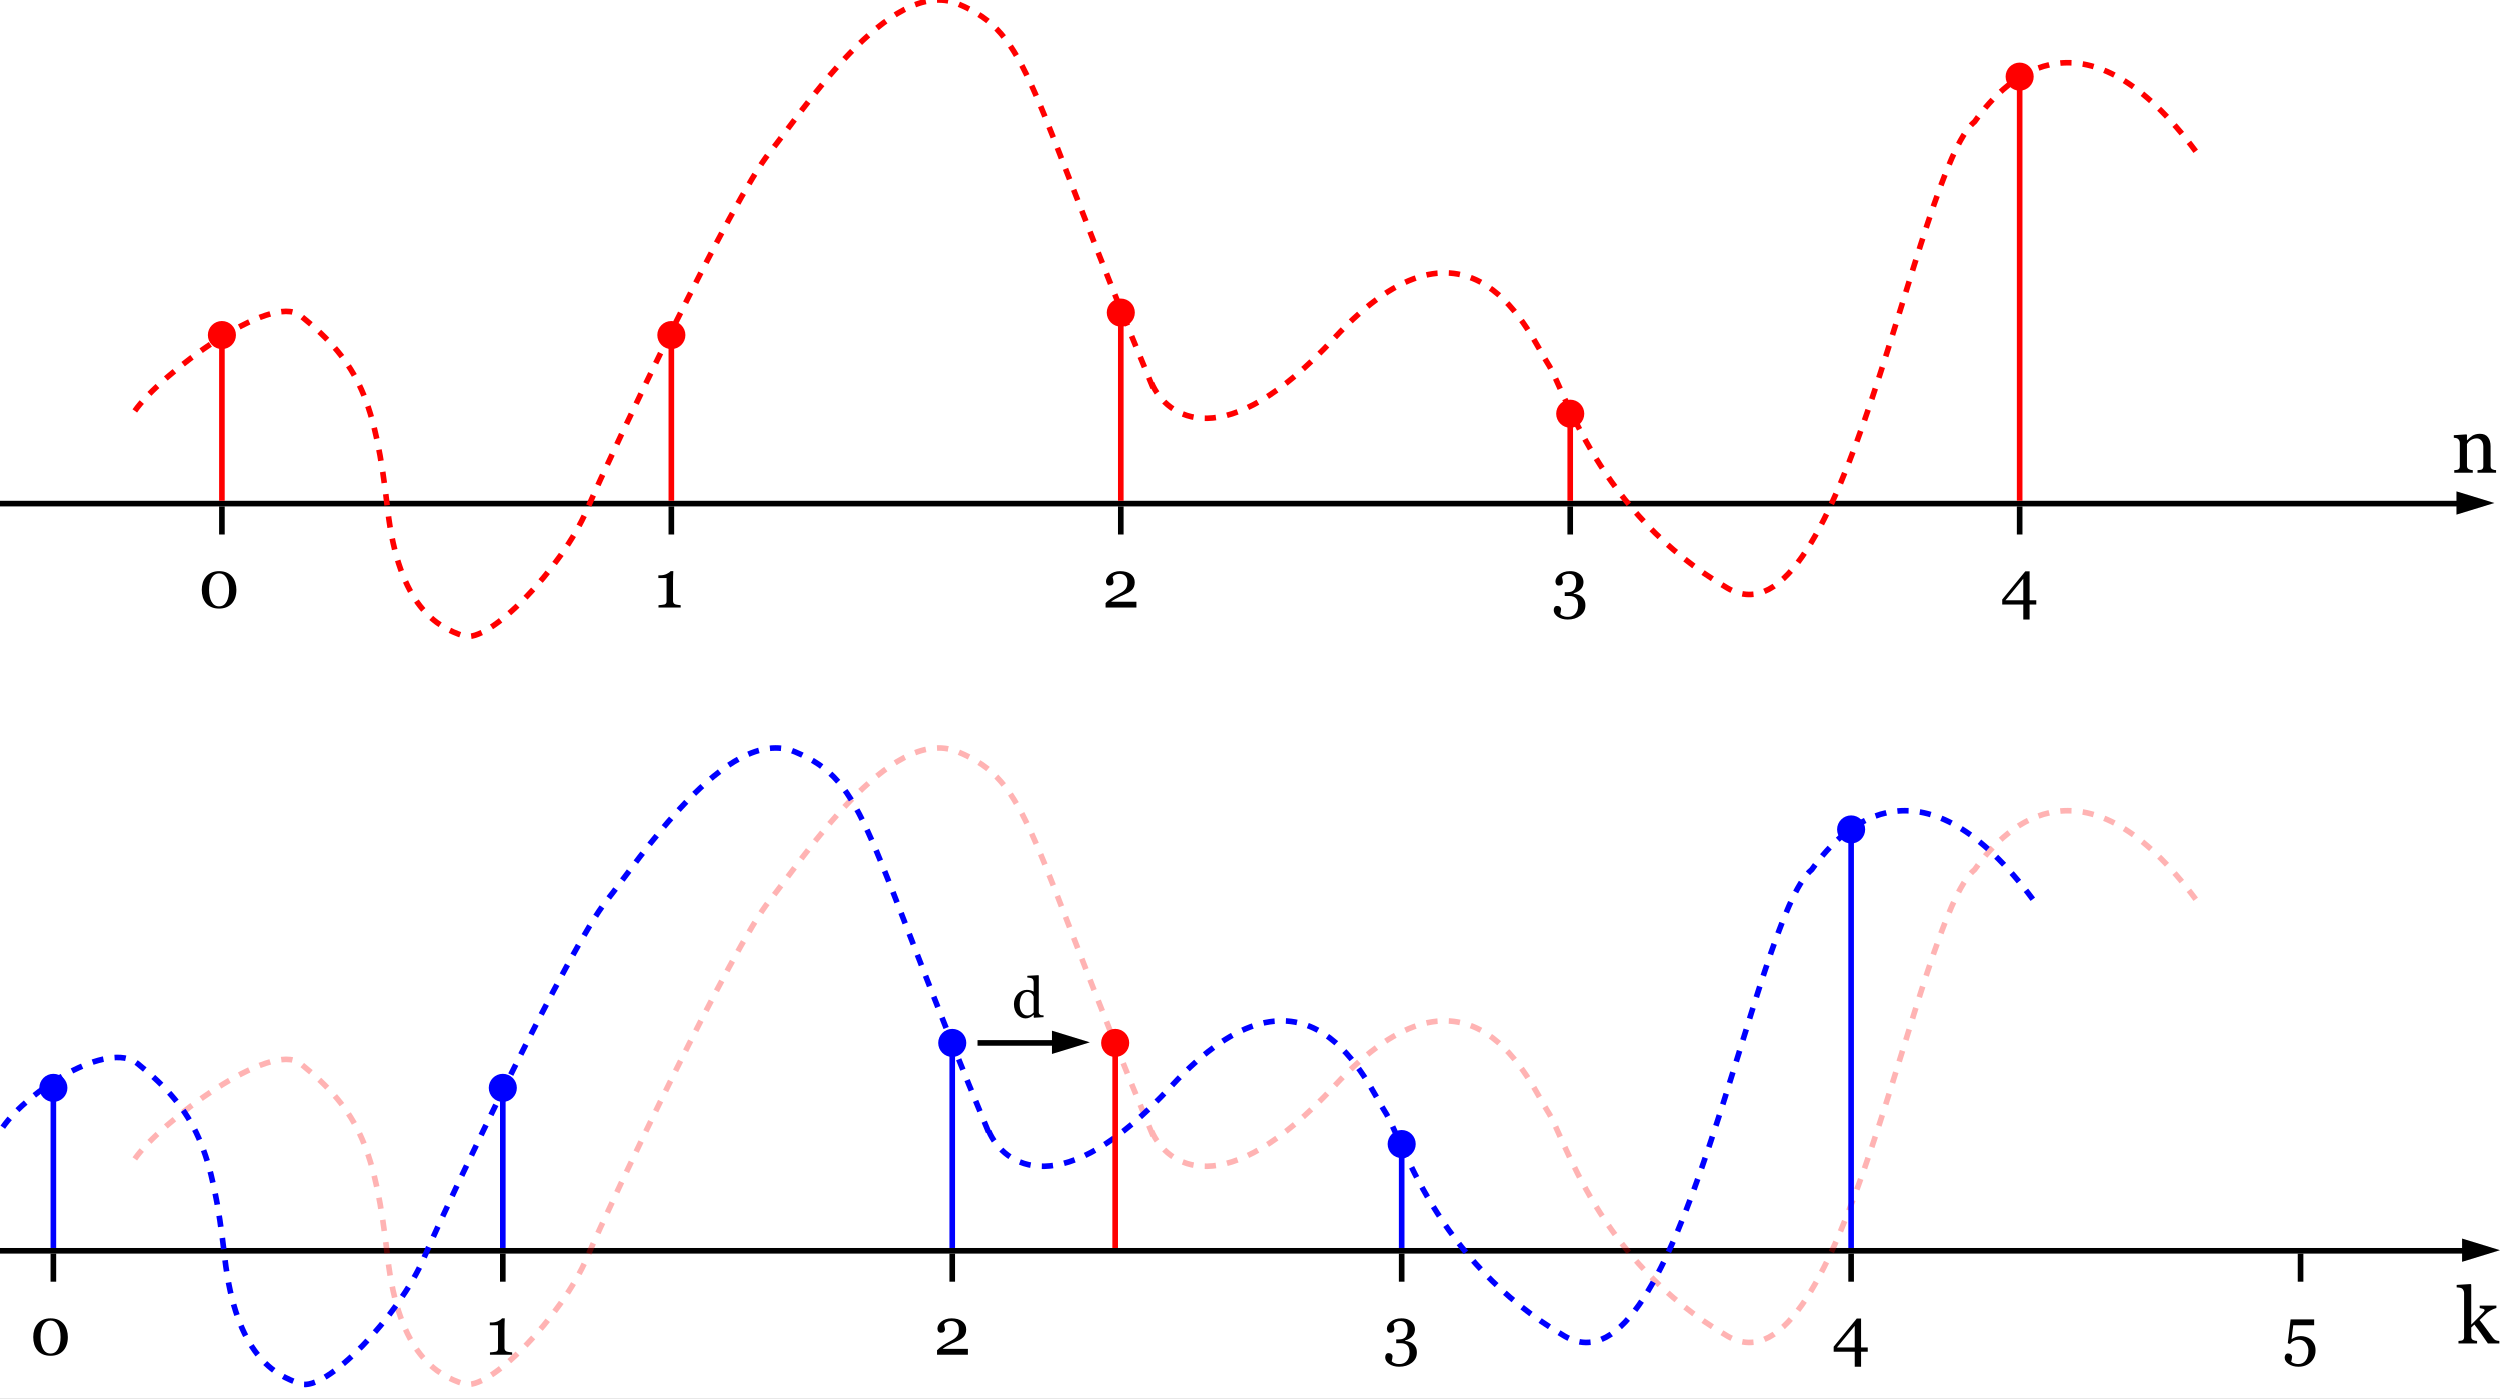 <svg width="445" height="249" viewBox="0 0 445 249" fill="none" xmlns="http://www.w3.org/2000/svg">
<rect x="0" y="0" width="445" height="249" fill="#333333" stroke="none"/>
<g clip-path="url(#clip0_307_605)">
<rect width="445" height="249" fill="white"/>
<line x1="-4.37114e-08" y1="89.641" x2="438" y2="89.641" stroke="black"/>
<path d="M444 89.534L437.25 91.607L437.25 87.461L444 89.534Z" fill="black"/>
<path d="M444.301 84.141H440.999V83.689C441.104 83.68 441.218 83.671 441.341 83.662C441.468 83.653 441.573 83.635 441.655 83.607C441.783 83.566 441.876 83.496 441.936 83.395C441.999 83.291 442.031 83.156 442.031 82.992V79.526C442.031 79.048 441.917 78.679 441.689 78.419C441.466 78.159 441.193 78.029 440.869 78.029C440.628 78.029 440.407 78.068 440.206 78.145C440.006 78.218 439.828 78.31 439.673 78.419C439.522 78.524 439.402 78.638 439.311 78.761C439.224 78.879 439.16 78.975 439.119 79.048V82.924C439.119 83.079 439.151 83.206 439.215 83.307C439.279 83.407 439.374 83.484 439.502 83.539C439.598 83.585 439.7 83.619 439.81 83.642C439.924 83.664 440.04 83.68 440.158 83.689V84.141H436.856V83.689C436.961 83.68 437.068 83.671 437.178 83.662C437.292 83.653 437.39 83.635 437.472 83.607C437.599 83.566 437.693 83.496 437.752 83.395C437.816 83.291 437.848 83.156 437.848 82.992V78.829C437.848 78.674 437.813 78.533 437.745 78.405C437.681 78.273 437.59 78.166 437.472 78.084C437.385 78.029 437.283 77.991 437.164 77.968C437.046 77.94 436.918 77.922 436.781 77.913V77.469L439.023 77.318L439.119 77.414V78.364H439.153C439.263 78.255 439.399 78.125 439.563 77.975C439.728 77.82 439.882 77.694 440.028 77.599C440.197 77.489 440.397 77.398 440.63 77.325C440.862 77.252 441.124 77.216 441.416 77.216C442.063 77.216 442.542 77.419 442.852 77.824C443.166 78.225 443.323 78.761 443.323 79.431V82.938C443.323 83.097 443.351 83.227 443.405 83.327C443.46 83.423 443.553 83.498 443.686 83.553C443.795 83.598 443.888 83.63 443.966 83.648C444.048 83.667 444.16 83.68 444.301 83.689V84.141Z" fill="black"/>
<line x1="39.5" y1="90.141" x2="39.5" y2="95.141" stroke="black"/>
<line x1="119.5" y1="90.141" x2="119.5" y2="95.141" stroke="black"/>
<line x1="199.5" y1="90.141" x2="199.5" y2="95.141" stroke="black"/>
<line x1="279.5" y1="90.141" x2="279.5" y2="95.141" stroke="black"/>
<line x1="359.5" y1="90.141" x2="359.5" y2="95.141" stroke="black"/>
<path d="M41.332 102.668C41.582 102.969 41.768 103.322 41.889 103.729C42.014 104.131 42.076 104.553 42.076 104.994C42.076 105.525 42 106.002 41.848 106.424C41.695 106.842 41.486 107.189 41.221 107.467C40.947 107.752 40.623 107.967 40.248 108.111C39.873 108.256 39.455 108.328 38.994 108.328C38.49 108.328 38.041 108.244 37.647 108.076C37.252 107.908 36.932 107.678 36.685 107.385C36.428 107.08 36.234 106.725 36.105 106.318C35.98 105.908 35.918 105.467 35.918 104.994C35.918 104.529 35.978 104.102 36.1 103.711C36.225 103.32 36.418 102.967 36.68 102.65C36.93 102.346 37.252 102.105 37.647 101.93C38.041 101.754 38.492 101.666 39 101.666C39.535 101.666 39.994 101.756 40.377 101.936C40.76 102.115 41.078 102.359 41.332 102.668ZM40.781 104.994C40.781 104.064 40.621 103.344 40.301 102.832C39.984 102.32 39.553 102.064 39.006 102.064C38.451 102.064 38.014 102.32 37.693 102.832C37.373 103.344 37.213 104.064 37.213 104.994C37.213 105.877 37.365 106.588 37.67 107.127C37.978 107.662 38.42 107.93 38.994 107.93C39.568 107.93 40.01 107.662 40.318 107.127C40.627 106.588 40.781 105.877 40.781 104.994Z" fill="black"/>
<path d="M121.162 108.141H117.213V107.725C117.33 107.717 117.512 107.701 117.758 107.678C118.008 107.65 118.18 107.623 118.273 107.596C118.395 107.557 118.486 107.494 118.549 107.408C118.615 107.318 118.648 107.186 118.648 107.01V102.896H117.189V102.404H117.512C117.934 102.404 118.311 102.326 118.643 102.17C118.979 102.014 119.219 101.846 119.363 101.666H119.85C119.838 101.92 119.826 102.217 119.814 102.557C119.803 102.896 119.797 103.201 119.797 103.471V106.945C119.797 107.082 119.826 107.205 119.885 107.314C119.947 107.42 120.035 107.498 120.148 107.549C120.25 107.592 120.416 107.631 120.646 107.666C120.877 107.701 121.049 107.721 121.162 107.725V108.141Z" fill="black"/>
<path d="M202.283 108.141H196.793V107.344C196.898 107.223 197.045 107.088 197.232 106.939C197.42 106.787 197.643 106.623 197.9 106.447C198.057 106.342 198.244 106.227 198.463 106.102C198.682 105.977 198.93 105.84 199.207 105.691C199.516 105.527 199.752 105.383 199.916 105.258C200.084 105.133 200.236 104.979 200.373 104.795C200.463 104.674 200.535 104.523 200.59 104.344C200.645 104.16 200.672 103.9 200.672 103.564C200.672 103.076 200.541 102.719 200.279 102.492C200.018 102.262 199.682 102.146 199.271 102.146C199.018 102.146 198.777 102.197 198.551 102.299C198.324 102.396 198.154 102.533 198.041 102.709C198.068 102.834 198.102 102.982 198.141 103.154C198.184 103.326 198.205 103.494 198.205 103.658C198.205 103.807 198.143 103.939 198.018 104.057C197.896 104.17 197.715 104.227 197.473 104.227C197.277 104.227 197.127 104.16 197.021 104.027C196.916 103.891 196.863 103.709 196.863 103.482C196.863 103.271 196.922 103.061 197.039 102.85C197.156 102.635 197.324 102.438 197.543 102.258C197.758 102.082 198.023 101.939 198.34 101.83C198.656 101.721 198.998 101.666 199.365 101.666C200.166 101.666 200.801 101.846 201.27 102.205C201.742 102.561 201.979 103.037 201.979 103.635C201.979 103.92 201.936 104.18 201.85 104.414C201.768 104.648 201.633 104.855 201.445 105.035C201.238 105.234 200.996 105.406 200.719 105.551C200.441 105.691 200.018 105.889 199.447 106.143C199.107 106.295 198.791 106.455 198.498 106.623C198.205 106.787 197.965 106.947 197.777 107.104H202.283V108.141Z" fill="black"/>
<path d="M279.043 110.279C278.676 110.279 278.34 110.232 278.035 110.139C277.73 110.049 277.469 109.926 277.25 109.77C277.031 109.613 276.861 109.434 276.74 109.23C276.623 109.027 276.564 108.818 276.564 108.604C276.564 108.412 276.611 108.24 276.705 108.088C276.799 107.932 276.949 107.854 277.156 107.854C277.391 107.854 277.568 107.912 277.689 108.029C277.814 108.143 277.877 108.273 277.877 108.422C277.877 108.547 277.855 108.705 277.812 108.896C277.773 109.088 277.742 109.225 277.719 109.307C277.746 109.342 277.795 109.389 277.865 109.447C277.939 109.506 278.029 109.559 278.135 109.605C278.26 109.664 278.391 109.711 278.527 109.746C278.664 109.781 278.857 109.799 279.107 109.799C279.342 109.799 279.566 109.76 279.781 109.682C280 109.604 280.191 109.479 280.355 109.307C280.527 109.127 280.66 108.916 280.754 108.674C280.852 108.436 280.9 108.121 280.9 107.73C280.9 107.52 280.877 107.311 280.83 107.104C280.787 106.896 280.705 106.717 280.584 106.564C280.463 106.412 280.297 106.295 280.086 106.213C279.879 106.127 279.615 106.084 279.295 106.084H278.527V105.41H279.037C279.576 105.41 279.965 105.262 280.203 104.965C280.441 104.668 280.561 104.221 280.561 103.623C280.561 103.135 280.445 102.768 280.215 102.521C279.984 102.271 279.658 102.146 279.236 102.146C279.033 102.146 278.865 102.172 278.732 102.223C278.604 102.27 278.498 102.316 278.416 102.363C278.318 102.418 278.238 102.479 278.176 102.545C278.113 102.611 278.066 102.66 278.035 102.691C278.062 102.816 278.096 102.971 278.135 103.154C278.174 103.334 278.193 103.506 278.193 103.67C278.193 103.814 278.131 103.945 278.006 104.062C277.885 104.176 277.705 104.232 277.467 104.232C277.26 104.232 277.107 104.158 277.01 104.01C276.916 103.861 276.869 103.689 276.869 103.494C276.869 103.291 276.926 103.084 277.039 102.873C277.152 102.662 277.32 102.465 277.543 102.281C277.766 102.098 278.037 101.949 278.357 101.836C278.678 101.723 279.047 101.666 279.465 101.666C279.945 101.666 280.342 101.738 280.654 101.883C280.971 102.023 281.219 102.195 281.398 102.398C281.574 102.598 281.695 102.807 281.762 103.025C281.828 103.244 281.861 103.432 281.861 103.588C281.861 103.783 281.834 103.98 281.779 104.18C281.725 104.375 281.635 104.557 281.51 104.725C281.373 104.908 281.191 105.076 280.965 105.229C280.742 105.377 280.461 105.498 280.121 105.592V105.686C280.34 105.705 280.572 105.754 280.818 105.832C281.068 105.91 281.293 106.025 281.492 106.178C281.699 106.338 281.869 106.545 282.002 106.799C282.135 107.049 282.201 107.367 282.201 107.754C282.201 108.504 281.9 109.111 281.299 109.576C280.697 110.045 279.945 110.279 279.043 110.279Z" fill="black"/>
<path d="M362.459 107.613H361.27V110.279H360.145V107.613H356.395V106.711L360.502 101.701H361.27V106.846H362.459V107.613ZM360.145 106.846V103.008L356.98 106.846H360.145Z" fill="black"/>
<path d="M205 68.192C207.667 74.358 217.9 81.391 237.5 60.191C262 33.691 272.5 60.188 275.5 64.688C278.5 69.188 284.28 91.149 307.5 104.688C328 116.641 341 30.141 351.5 21.64C357.5 13.141 371.4 0.701 391 27.141" stroke="#FF0000" stroke-dasharray="2 2"/>
<path d="M24 73.141C28.5 66.641 48.213 51.926 53.5 56.184C64 64.641 66.803 71.507 69 90.682C71 108.138 78 111.682 82.5 113.182C87 114.682 100 101.182 104.5 90.682C109 80.182 130.502 35.139 137 27.138C142.5 20.365 158.399 -4.399 170.5 0.682C183.5 6.141 182.5 14.682 205.5 69.684" stroke="#FF0000" stroke-dasharray="2 2"/>
<line x1="39.5" y1="89.141" x2="39.5" y2="60.141" stroke="#FF0000"/>
<circle cx="39.5" cy="59.641" r="2.5" fill="#FF0000"/>
<line x1="119.5" y1="89.141" x2="119.5" y2="60.141" stroke="#FF0000"/>
<circle cx="119.5" cy="59.641" r="2.5" fill="#FF0000"/>
<line x1="199.5" y1="89.141" x2="199.5" y2="56.141" stroke="#FF0000"/>
<circle cx="199.5" cy="55.641" r="2.5" fill="#FF0000"/>
<line x1="279.5" y1="89.141" x2="279.5" y2="74.141" stroke="#FF0000"/>
<circle cx="279.5" cy="73.641" r="2.5" fill="#FF0000"/>
<line x1="359.5" y1="89.141" x2="359.5" y2="14.141" stroke="#FF0000"/>
<circle cx="359.5" cy="13.641" r="2.5" fill="#FF0000"/>
<line x1="4.37114e-08" y1="222.641" x2="439" y2="222.641" stroke="black"/>
<path d="M445 222.534L438.25 224.607L438.25 220.461L445 222.534Z" fill="black"/>
<path d="M444.883 239.141H442.846C442.49 238.626 442.11 238.074 441.704 237.486C441.299 236.898 440.877 236.326 440.439 235.771L439.879 236.297V237.896C439.879 238.061 439.909 238.197 439.968 238.307C440.027 238.411 440.123 238.489 440.255 238.539C440.364 238.585 440.469 238.619 440.569 238.642C440.67 238.664 440.786 238.68 440.918 238.689V239.141H437.609V238.689C437.714 238.68 437.824 238.671 437.938 238.662C438.051 238.648 438.147 238.63 438.225 238.607C438.352 238.566 438.448 238.496 438.512 238.396C438.576 238.291 438.607 238.156 438.607 237.992V230.158C438.607 229.99 438.571 229.832 438.498 229.687C438.43 229.536 438.339 229.422 438.225 229.345C438.129 229.272 437.979 229.224 437.773 229.201C437.573 229.178 437.411 229.162 437.288 229.153V228.716L439.783 228.559L439.879 228.661V235.791C440.234 235.436 440.617 235.055 441.027 234.649C441.442 234.239 441.791 233.875 442.073 233.556C442.11 233.515 442.148 233.462 442.189 233.398C442.235 233.33 442.258 233.275 442.258 233.234C442.258 233.111 442.158 233.02 441.957 232.961C441.761 232.902 441.572 232.861 441.39 232.838V232.4H444.356V232.824C443.974 232.938 443.634 233.082 443.338 233.255C443.046 233.424 442.823 233.576 442.668 233.713C442.559 233.804 442.404 233.952 442.203 234.157C442.003 234.362 441.722 234.631 441.362 234.964C441.736 235.424 442.155 235.976 442.62 236.618C443.09 237.261 443.431 237.726 443.646 238.013C443.846 238.282 444.026 238.457 444.186 238.539C444.345 238.621 444.577 238.671 444.883 238.689V239.141Z" fill="black"/>
<line x1="9.5" y1="223.141" x2="9.5" y2="228.141" stroke="black"/>
<line x1="89.5" y1="223.141" x2="89.5" y2="228.141" stroke="black"/>
<line x1="169.5" y1="223.141" x2="169.5" y2="228.141" stroke="black"/>
<line x1="249.5" y1="223.141" x2="249.5" y2="228.141" stroke="black"/>
<line x1="329.5" y1="223.141" x2="329.5" y2="228.141" stroke="black"/>
<line x1="409.5" y1="223.141" x2="409.5" y2="228.141" stroke="black"/>
<path d="M11.332 235.668C11.582 235.969 11.768 236.322 11.889 236.729C12.014 237.131 12.076 237.553 12.076 237.994C12.076 238.525 12 239.002 11.848 239.424C11.695 239.842 11.486 240.189 11.221 240.467C10.947 240.752 10.623 240.967 10.248 241.111C9.873 241.256 9.455 241.328 8.994 241.328C8.49 241.328 8.041 241.244 7.646 241.076C7.252 240.908 6.932 240.678 6.686 240.385C6.428 240.08 6.234 239.725 6.105 239.318C5.98 238.908 5.918 238.467 5.918 237.994C5.918 237.529 5.979 237.102 6.1 236.711C6.225 236.32 6.418 235.967 6.68 235.65C6.93 235.346 7.252 235.105 7.646 234.93C8.041 234.754 8.492 234.666 9 234.666C9.535 234.666 9.994 234.756 10.377 234.936C10.76 235.115 11.078 235.359 11.332 235.668ZM10.781 237.994C10.781 237.064 10.621 236.344 10.301 235.832C9.984 235.32 9.553 235.064 9.006 235.064C8.451 235.064 8.014 235.32 7.693 235.832C7.373 236.344 7.213 237.064 7.213 237.994C7.213 238.877 7.365 239.588 7.67 240.127C7.979 240.662 8.42 240.93 8.994 240.93C9.568 240.93 10.01 240.662 10.318 240.127C10.627 239.588 10.781 238.877 10.781 237.994Z" fill="black"/>
<path d="M91.162 241.141H87.213V240.725C87.33 240.717 87.512 240.701 87.758 240.678C88.008 240.65 88.18 240.623 88.273 240.596C88.394 240.557 88.486 240.494 88.549 240.408C88.615 240.318 88.648 240.186 88.648 240.01V235.896H87.189V235.404H87.512C87.934 235.404 88.311 235.326 88.643 235.17C88.978 235.014 89.219 234.846 89.363 234.666H89.85C89.838 234.92 89.826 235.217 89.814 235.557C89.803 235.896 89.797 236.201 89.797 236.471V239.945C89.797 240.082 89.826 240.205 89.885 240.314C89.947 240.42 90.035 240.498 90.148 240.549C90.25 240.592 90.416 240.631 90.647 240.666C90.877 240.701 91.049 240.721 91.162 240.725V241.141Z" fill="black"/>
<path d="M172.283 241.141H166.793V240.344C166.898 240.223 167.045 240.088 167.232 239.939C167.42 239.787 167.643 239.623 167.9 239.447C168.057 239.342 168.244 239.227 168.463 239.102C168.682 238.977 168.93 238.84 169.207 238.691C169.516 238.527 169.752 238.383 169.916 238.258C170.084 238.133 170.236 237.979 170.373 237.795C170.463 237.674 170.535 237.523 170.59 237.344C170.645 237.16 170.672 236.9 170.672 236.564C170.672 236.076 170.541 235.719 170.279 235.492C170.018 235.262 169.682 235.146 169.271 235.146C169.018 235.146 168.777 235.197 168.551 235.299C168.324 235.396 168.154 235.533 168.041 235.709C168.068 235.834 168.102 235.982 168.141 236.154C168.184 236.326 168.205 236.494 168.205 236.658C168.205 236.807 168.143 236.939 168.018 237.057C167.896 237.17 167.715 237.227 167.473 237.227C167.277 237.227 167.127 237.16 167.021 237.027C166.916 236.891 166.863 236.709 166.863 236.482C166.863 236.271 166.922 236.061 167.039 235.85C167.156 235.635 167.324 235.438 167.543 235.258C167.758 235.082 168.023 234.939 168.34 234.83C168.656 234.721 168.998 234.666 169.365 234.666C170.166 234.666 170.801 234.846 171.27 235.205C171.742 235.561 171.979 236.037 171.979 236.635C171.979 236.92 171.936 237.18 171.85 237.414C171.768 237.648 171.633 237.855 171.445 238.035C171.238 238.234 170.996 238.406 170.719 238.551C170.441 238.691 170.018 238.889 169.447 239.143C169.107 239.295 168.791 239.455 168.498 239.623C168.205 239.787 167.965 239.947 167.777 240.104H172.283V241.141Z" fill="black"/>
<path d="M249.043 243.279C248.676 243.279 248.34 243.232 248.035 243.139C247.73 243.049 247.469 242.926 247.25 242.77C247.031 242.613 246.861 242.434 246.74 242.23C246.623 242.027 246.564 241.818 246.564 241.604C246.564 241.412 246.611 241.24 246.705 241.088C246.799 240.932 246.949 240.854 247.156 240.854C247.391 240.854 247.568 240.912 247.689 241.029C247.814 241.143 247.877 241.273 247.877 241.422C247.877 241.547 247.855 241.705 247.812 241.896C247.773 242.088 247.742 242.225 247.719 242.307C247.746 242.342 247.795 242.389 247.865 242.447C247.939 242.506 248.029 242.559 248.135 242.605C248.26 242.664 248.391 242.711 248.527 242.746C248.664 242.781 248.857 242.799 249.107 242.799C249.342 242.799 249.566 242.76 249.781 242.682C250 242.604 250.191 242.479 250.355 242.307C250.527 242.127 250.66 241.916 250.754 241.674C250.852 241.436 250.9 241.121 250.9 240.73C250.9 240.52 250.877 240.311 250.83 240.104C250.787 239.896 250.705 239.717 250.584 239.564C250.463 239.412 250.297 239.295 250.086 239.213C249.879 239.127 249.615 239.084 249.295 239.084H248.527V238.41H249.037C249.576 238.41 249.965 238.262 250.203 237.965C250.441 237.668 250.561 237.221 250.561 236.623C250.561 236.135 250.445 235.768 250.215 235.521C249.984 235.271 249.658 235.146 249.236 235.146C249.033 235.146 248.865 235.172 248.732 235.223C248.604 235.27 248.498 235.316 248.416 235.363C248.318 235.418 248.238 235.479 248.176 235.545C248.113 235.611 248.066 235.66 248.035 235.691C248.062 235.816 248.096 235.971 248.135 236.154C248.174 236.334 248.193 236.506 248.193 236.67C248.193 236.814 248.131 236.945 248.006 237.062C247.885 237.176 247.705 237.232 247.467 237.232C247.26 237.232 247.107 237.158 247.01 237.01C246.916 236.861 246.869 236.689 246.869 236.494C246.869 236.291 246.926 236.084 247.039 235.873C247.152 235.662 247.32 235.465 247.543 235.281C247.766 235.098 248.037 234.949 248.357 234.836C248.678 234.723 249.047 234.666 249.465 234.666C249.945 234.666 250.342 234.738 250.654 234.883C250.971 235.023 251.219 235.195 251.398 235.398C251.574 235.598 251.695 235.807 251.762 236.025C251.828 236.244 251.861 236.432 251.861 236.588C251.861 236.783 251.834 236.98 251.779 237.18C251.725 237.375 251.635 237.557 251.51 237.725C251.373 237.908 251.191 238.076 250.965 238.229C250.742 238.377 250.461 238.498 250.121 238.592V238.686C250.34 238.705 250.572 238.754 250.818 238.832C251.068 238.91 251.293 239.025 251.492 239.178C251.699 239.338 251.869 239.545 252.002 239.799C252.135 240.049 252.201 240.367 252.201 240.754C252.201 241.504 251.9 242.111 251.299 242.576C250.697 243.045 249.945 243.279 249.043 243.279Z" fill="black"/>
<path d="M332.459 240.613H331.27V243.279H330.145V240.613H326.395V239.711L330.502 234.701H331.27V239.846H332.459V240.613ZM330.145 239.846V236.008L326.98 239.846H330.145Z" fill="black"/>
<path d="M411.27 238.393C411.527 238.596 411.74 238.857 411.908 239.178C412.08 239.498 412.166 239.898 412.166 240.379C412.166 241.219 411.879 241.912 411.305 242.459C410.73 243.006 410.002 243.279 409.119 243.279C408.436 243.279 407.857 243.117 407.385 242.793C406.912 242.469 406.676 242.092 406.676 241.662C406.676 241.463 406.725 241.289 406.822 241.141C406.92 240.992 407.07 240.918 407.273 240.918C407.508 240.918 407.686 240.98 407.807 241.105C407.932 241.227 407.994 241.359 407.994 241.504C407.994 241.629 407.973 241.785 407.93 241.973C407.887 242.16 407.854 242.299 407.83 242.389C407.861 242.416 407.912 242.453 407.982 242.5C408.053 242.547 408.137 242.592 408.234 242.635C408.336 242.678 408.459 242.715 408.604 242.746C408.752 242.781 408.924 242.799 409.119 242.799C409.369 242.799 409.605 242.748 409.828 242.646C410.051 242.545 410.238 242.395 410.391 242.195C410.559 241.977 410.684 241.727 410.766 241.445C410.852 241.168 410.895 240.814 410.895 240.385C410.895 239.834 410.74 239.379 410.432 239.02C410.127 238.656 409.725 238.475 409.225 238.475C408.912 238.475 408.619 238.533 408.346 238.65C408.076 238.768 407.834 238.963 407.619 239.236L407.227 239.084L407.725 234.854H411.92V235.896H408.199L407.895 238.381C408.07 238.256 408.301 238.133 408.586 238.012C408.875 237.887 409.191 237.824 409.535 237.824C409.82 237.824 410.115 237.869 410.42 237.959C410.729 238.045 411.012 238.189 411.27 238.393Z" fill="black"/>
<g opacity="0.3">
<path d="M205 201.332C207.667 207.499 217.9 214.532 237.5 193.332C262 166.832 272.5 193.329 275.5 197.829C278.5 202.329 284.28 224.29 307.5 237.829C328 249.782 341 163.281 351.5 154.78C357.5 146.281 371.4 133.842 391 160.282" stroke="#FF0000" stroke-dasharray="2 2"/>
<path d="M24 206.281C28.5 199.781 48.213 185.066 53.5 189.324C64 197.781 66.803 204.648 69 223.822C71 241.278 78 244.822 82.5 246.322C87 247.822 100 234.322 104.5 223.822C109 213.322 130.502 168.28 137 160.278C142.5 153.506 158.399 128.741 170.5 133.822C183.5 139.281 182.5 147.823 205.5 202.824" stroke="#FF0000" stroke-dasharray="2 2"/>
</g>
<path d="M176 201.332C178.667 207.499 188.9 214.532 208.5 193.332C233 166.832 243.5 193.329 246.5 197.829C249.5 202.329 255.28 224.29 278.5 237.829C299 249.782 312 163.281 322.5 154.78C328.5 146.281 342.4 133.842 362 160.282" stroke="#0000FF" stroke-dasharray="2 2"/>
<path d="M0.5 200.641C5 194.141 19.213 185.066 24.5 189.324C35 197.781 37.803 204.648 40 223.822C42 241.278 49 244.822 53.5 246.322C58 247.822 71 234.322 75.5 223.822C80 213.322 101.502 168.28 108 160.278C113.5 153.506 129.399 128.741 141.5 133.822C154.5 139.281 153.5 147.823 176.5 202.824" stroke="#0000FF" stroke-dasharray="2 2"/>
<line x1="9.5" y1="222.141" x2="9.5" y2="194.141" stroke="#0000FF"/>
<circle cx="9.5" cy="193.641" r="2.5" fill="#0000FF"/>
<line x1="89.5" y1="222.141" x2="89.5" y2="194.141" stroke="#0000FF"/>
<circle cx="89.5" cy="193.641" r="2.5" fill="#0000FF"/>
<line x1="169.5" y1="222.141" x2="169.5" y2="186.141" stroke="#0000FF"/>
<circle cx="169.5" cy="185.641" r="2.5" fill="#0000FF"/>
<line x1="198.5" y1="222.141" x2="198.5" y2="186.141" stroke="#FF0000"/>
<circle cx="198.5" cy="185.641" r="2.5" fill="#FF0000"/>
<line x1="249.5" y1="222.141" x2="249.5" y2="204.141" stroke="#0000FF"/>
<circle cx="249.5" cy="203.641" r="2.5" fill="#0000FF"/>
<line x1="329.5" y1="222.141" x2="329.5" y2="148.141" stroke="#0000FF"/>
<circle cx="329.5" cy="147.641" r="2.5" fill="#0000FF"/>
<line x1="174" y1="185.641" x2="191" y2="185.641" stroke="black"/>
<path d="M194 185.534L187.25 187.607L187.25 183.461L194 185.534Z" fill="black"/>
<path d="M185.754 181.053L184.074 181.16L184.001 181.092V180.643L183.962 180.633C183.793 180.822 183.583 180.976 183.332 181.097C183.085 181.217 182.829 181.277 182.565 181.277C182.292 181.277 182.027 181.217 181.77 181.097C181.516 180.973 181.294 180.8 181.105 180.579C180.913 180.354 180.76 180.084 180.646 179.769C180.536 179.453 180.48 179.104 180.48 178.724C180.48 178.375 180.541 178.045 180.661 177.732C180.782 177.42 180.948 177.146 181.159 176.912C181.358 176.694 181.6 176.52 181.887 176.39C182.176 176.259 182.471 176.194 182.771 176.194C182.995 176.194 183.215 176.224 183.43 176.282C183.648 176.338 183.835 176.409 183.991 176.497V174.822C183.991 174.686 183.968 174.562 183.923 174.451C183.877 174.337 183.814 174.251 183.732 174.192C183.641 174.131 183.518 174.087 183.361 174.061C183.208 174.031 183.042 174.01 182.863 173.997V173.694L184.831 173.582L184.904 173.655V180.149C184.904 180.263 184.925 180.361 184.968 180.442C185.013 180.521 185.078 180.587 185.163 180.643C185.225 180.682 185.314 180.706 185.432 180.716C185.549 180.726 185.656 180.732 185.754 180.735V181.053ZM183.991 180.208V177.391C183.965 177.306 183.923 177.215 183.864 177.117C183.806 177.02 183.732 176.93 183.645 176.849C183.55 176.767 183.439 176.701 183.312 176.648C183.186 176.593 183.037 176.565 182.868 176.565C182.673 176.565 182.492 176.616 182.326 176.717C182.163 176.818 182.019 176.963 181.892 177.151C181.771 177.334 181.675 177.566 181.604 177.85C181.535 178.13 181.501 178.44 181.501 178.782C181.501 179.056 181.527 179.305 181.579 179.529C181.631 179.751 181.719 179.957 181.843 180.149C181.957 180.332 182.102 180.478 182.277 180.589C182.456 180.7 182.668 180.755 182.912 180.755C183.173 180.755 183.387 180.698 183.557 180.584C183.729 180.47 183.874 180.345 183.991 180.208Z" fill="black"/>
</g>
<defs>
<clipPath id="clip0_307_605">
<rect width="445" height="249" fill="white"/>
</clipPath>
</defs>
</svg>
